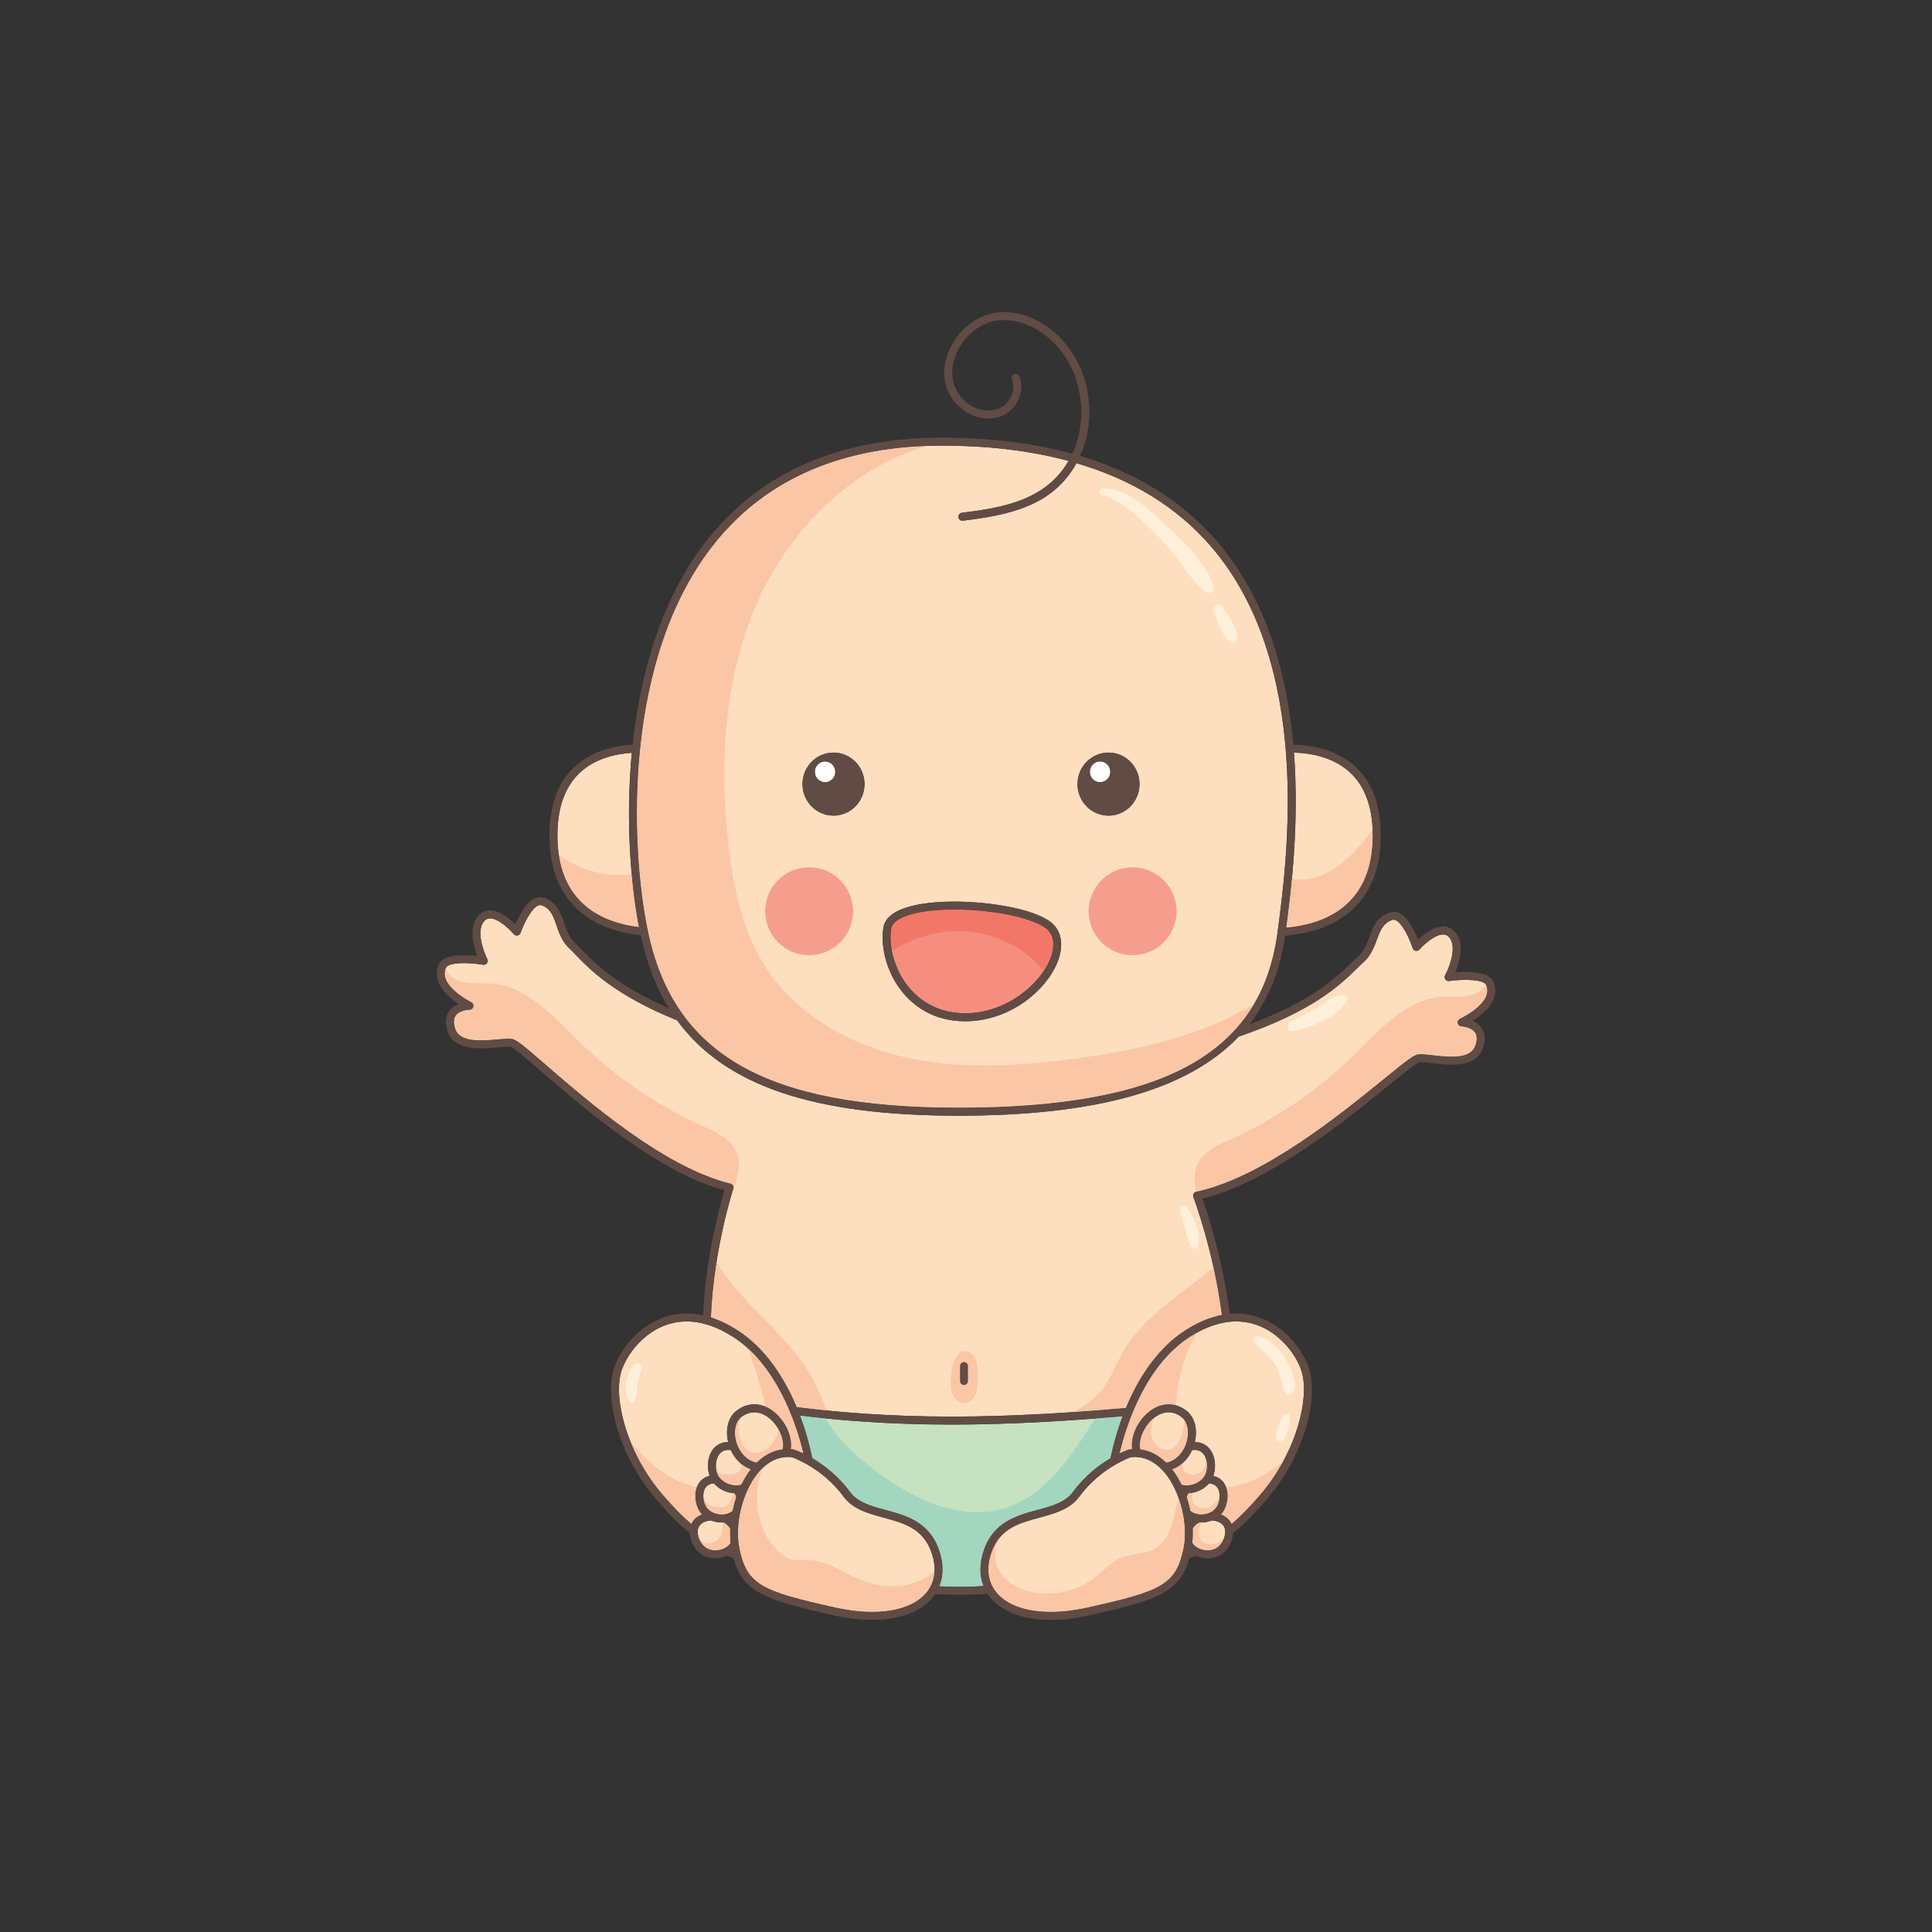 <?xml version="1.0" encoding="utf-8"?>
<!-- Generator: Adobe Illustrator 16.0.0, SVG Export Plug-In . SVG Version: 6.00 Build 0)  -->
<!DOCTYPE svg PUBLIC "-//W3C//DTD SVG 1.1 Tiny//EN" "http://www.w3.org/Graphics/SVG/1.1/DTD/svg11-tiny.dtd">
<svg version="1.1" baseProfile="tiny" id="Layer_1" xmlns="http://www.w3.org/2000/svg" xmlns:xlink="http://www.w3.org/1999/xlink"
	 x="0px" y="0px" width="350px" height="350px" viewBox="0 0 350 350" overflow="scroll" xml:space="preserve">
<rect x="0" y="0" width="350" height="350" fill="#333333" stroke="none"/>
<g>
	<path fill="#FDDFC0" d="M269.224,178.425c-0.458-1.029-4.18-1.07-6.688-0.701c-0.267,0.04-0.539-0.078-0.695-0.302
		s-0.173-0.516-0.043-0.756c0.771-1.427,2.369-5.479,0.521-7.069c-1.403-1.209-4.284,1.414-5.186,2.424
		c-0.172,0.196-0.434,0.276-0.689,0.227c-0.253-0.055-0.458-0.241-0.536-0.487c-0.516-1.622-1.791-4.421-3.018-5.035
		c-0.248-0.123-0.465-0.142-0.682-0.066c-1.649,0.578-2.145,1.896-2.77,3.563c-0.507,1.352-1.081,2.883-2.423,4.086
		c-0.363,0.324-0.75,0.703-1.186,1.129c-2.953,2.895-7.896,7.731-21.429,12.354c-9.247,9.697-25.891,14.327-50.765,14.327
		c-26.02,0-42.234-5.317-50.969-17.269c-11.373-4.634-15.723-9.128-18.394-11.896c-0.422-0.438-0.797-0.827-1.15-1.16
		c-1.308-1.238-1.84-2.787-2.31-4.151c-0.579-1.684-1.035-3.015-2.668-3.639c-0.216-0.079-0.433-0.066-0.683,0.047
		c-1.244,0.58-2.596,3.343-3.156,4.948c-0.085,0.245-0.295,0.425-0.55,0.472c-0.253,0.052-0.516-0.047-0.683-0.244
		c-0.875-1.035-3.689-3.728-5.118-2.569c-1.892,1.539-0.407,5.635,0.324,7.082c0.123,0.244,0.098,0.536-0.064,0.755
		c-0.162,0.219-0.437,0.328-0.703,0.281c-2.499-0.434-6.22-0.499-6.706,0.517c-1.538,3.217,4.508,6.236,4.569,6.268
		c0.301,0.146,0.458,0.48,0.384,0.806c-0.073,0.326-0.363,0.56-0.697,0.563c-0.017,0-1.747,0.029-2.483,1.03
		c-0.397,0.54-0.447,1.321-0.145,2.324c0.787,2.617,4.723,2.276,7.591,2.022c1.097-0.096,2.041-0.182,2.711-0.089
		c0.805,0.107,2.186,1.254,6.245,4.772c7.476,6.481,21.391,18.546,33.349,21.433c0.197,0.048,0.365,0.175,0.462,0.353
		c0.098,0.176,0.116,0.386,0.053,0.577c-0.051,0.153-3.543,10.829-4.054,23.315c1.565,0.499,3.151,1.254,4.745,2.271
		c5.221,3.332,8.627,8.816,10.788,13.968c6.465,0.839,16.124,1.727,28.09,1.727c11.215,0,22.737-0.778,31.548-1.568
		c2.157-5.189,5.579-10.755,10.861-14.126c2.204-1.407,4.39-2.311,6.53-2.723c-1.465-11.557-5.104-21.204-5.161-21.354
		c-0.074-0.197-0.061-0.416,0.04-0.603c0.101-0.185,0.277-0.316,0.484-0.36c12.033-2.555,26.233-14.116,33.862-20.327
		c4.147-3.376,5.556-4.475,6.364-4.56c0.667-0.071,1.612,0.039,2.705,0.165c2.865,0.33,6.787,0.782,7.646-1.812
		c0.329-0.996,0.301-1.78-0.084-2.332c-0.706-1.012-2.432-1.095-2.449-1.095c-0.334-0.011-0.617-0.251-0.684-0.579
		s0.102-0.657,0.406-0.797C264.544,184.534,270.669,181.676,269.224,178.425z M175.357,250.19c0,0.399-0.323,0.721-0.722,0.721
		c-0.398,0-0.721-0.321-0.721-0.721v-2.717c0-0.398,0.323-0.722,0.721-0.722c0.399,0,0.722,0.323,0.722,0.722V250.19z"/>
	<path fill="#C6E2C0" d="M178.164,287.313c-0.761-1.914-0.75-4.119,0.062-6.486c1.766-5.141,5.984-6.283,9.706-7.291
		c2.596-0.703,5.048-1.367,6.446-3.273c2.177-2.967,4.769-4.898,6.788-6.084c0.412-2.02,1.111-4.713,2.202-7.611
		c-8.749,0.77-19.996,1.508-30.955,1.508c-11.556,0-20.977-0.822-27.483-1.637c1.112,2.938,1.824,5.676,2.243,7.734
		c2.038,1.191,4.631,3.121,6.807,6.09c1.399,1.906,3.851,2.57,6.447,3.273c3.722,1.008,7.94,2.15,9.706,7.291
		c0.82,2.389,0.821,4.613,0.038,6.539C173.04,287.506,175.696,287.488,178.164,287.313z"/>
	<path fill="#FDDFC0" d="M125.241,276.094c0.279-0.631,0.845-1.328,1.938-1.75c-0.013-0.016-0.031-0.025-0.045-0.039
		c-1.137-1.238-1.507-3.508-0.824-5.063c0.434-0.988,1.198-1.629,2.248-1.873c-0.482-1.348-0.406-3.043,0.272-4.291
		c0.642-1.18,1.732-1.824,3.076-1.848c-0.542-2.328,0.036-4.555,1.55-5.69c1.004-0.752,2.082-1.134,3.205-1.134
		c3.327,0,6.143,3.443,6.591,6.531c0.083,0.566,0.075,1.098,0.009,1.598c0.159,0.012,0.314,0.008,0.476,0.029
		c0.121,0.035,0.807,0.264,1.815,0.744c-1.383-5.848-4.999-16.18-12.792-21.154c-2.87-1.832-5.681-2.76-8.356-2.76
		c-6.486,0-10.686,5.472-11.808,8.922c-1.56,4.787,0.825,14.711,7.394,22.396C121.816,272.85,123.541,274.623,125.241,276.094z"/>
	<path fill="#FDDFC0" d="M104.688,140.337c-2.58,2.644-3.825,6.575-3.698,11.684c0.29,11.763,8.245,15.142,14.766,15.935
		c-1.458-7.545-2.466-19.189-1.299-31.582C111.276,136.59,107.445,137.51,104.688,140.337z"/>
	<path fill="#FDDFC0" d="M244.979,140.337c-2.995-3.07-7.251-3.893-10.568-4.002c0.972,12.81-0.469,24.692-1.404,31.725
		c6.663-0.59,15.369-3.728,15.672-16.039C248.804,146.913,247.559,142.981,244.979,140.337z"/>
	<path fill="#FDDFC0" d="M173.636,200.678c37.025,0,54.846-9.75,57.78-31.61c1.792-13.354,6.552-48.827-12.253-70.325
		c-6.088-6.959-14.179-11.905-24.153-14.836c-4.318,7.802-12.192,9.395-20.578,10.42c-0.03,0.004-0.059,0.005-0.088,0.005
		c-0.359,0-0.67-0.268-0.715-0.633c-0.049-0.396,0.232-0.755,0.628-0.804c7.884-0.964,15.284-2.438,19.322-9.395
		c-6.803-1.834-14.443-2.769-22.918-2.769c-17.769,0-31.545,5.849-40.947,17.385c-16.974,20.826-15.52,55.156-12.381,70.399
		C121.977,191.059,138.815,200.678,173.636,200.678z M200.817,136.34c3.103,0,5.617,2.556,5.617,5.708
		c0,3.153-2.515,5.708-5.617,5.708s-5.618-2.555-5.618-5.708C195.199,138.896,197.715,136.34,200.817,136.34z M160.034,168.048
		c0.644-4.256,9.167-4.717,12.803-4.717c6.976,0,15.723,1.525,18.195,4.351c1.439,1.644,1.602,4.141,0.447,6.849
		c-2.103,4.934-8.216,10.112-15.829,10.464c-0.274,0.012-0.547,0.019-0.813,0.019c-5.631,0-9.142-2.708-11.096-4.98
		C160.889,176.717,159.433,172.013,160.034,168.048z M150.997,136.34c3.103,0,5.618,2.556,5.618,5.708
		c0,3.153-2.515,5.708-5.618,5.708s-5.619-2.555-5.619-5.708C145.378,138.896,147.894,136.34,150.997,136.34z"/>
	<path fill="#F58E7F" d="M175.585,183.555c6.944-0.321,12.688-5.181,14.567-9.59c0.546-1.28,1.245-3.676-0.206-5.334
		c-1.86-2.127-9.536-3.858-17.109-3.858c-6.591,0-11.057,1.371-11.377,3.492c-0.54,3.566,0.785,7.817,3.375,10.83
		C166.677,181.235,170.11,183.799,175.585,183.555z"/>
	<ellipse fill="#FFFFFF" cx="149.468" cy="139.824" rx="1.859" ry="1.889"/>
	<ellipse fill="#FFFFFF" cx="199.288" cy="139.824" rx="1.859" ry="1.889"/>
	<path fill="#FDDFC0" d="M132.361,279.523c-0.088-0.84-0.119-1.705-0.076-2.596c-0.021-0.037-0.035-0.078-0.058-0.113
		c-0.296-0.447-0.694-0.793-1.169-1.031c-0.106,0.006-0.206,0.029-0.314,0.029c-0.668,0-1.312-0.133-1.901-0.363
		c-0.141,0.014-0.271,0.012-0.42,0.037c-1.156,0.197-1.825,0.736-1.991,1.602c-0.236,1.242,0.594,2.781,1.495,3.33
		c0.48,0.291,1.06,0.447,1.678,0.447C130.777,280.865,131.831,280.318,132.361,279.523z"/>
	<path fill="#FDDFC0" d="M133.062,270.52c-1.468-0.09-2.832-0.746-3.729-1.797c-0.824,0.063-1.405,0.42-1.704,1.098
		c-0.506,1.154-0.108,2.773,0.566,3.508c0.6,0.652,1.553,1.043,2.547,1.043c0.779,0,1.479-0.248,1.97-0.658
		c0.173-0.828,0.38-1.648,0.648-2.445c-0.036-0.154-0.064-0.307-0.124-0.455C133.194,270.705,133.117,270.621,133.062,270.52z"/>
	<path fill="#FDDFC0" d="M132.396,262.699c-0.15-0.021-0.296-0.035-0.435-0.035c-0.84,0-1.466,0.369-1.864,1.102
		c-0.58,1.07-0.543,2.725,0.084,3.691c0.648,0.994,1.912,1.641,3.22,1.641c0.32,0,0.621-0.049,0.904-0.127
		c0.495-1.023,1.067-1.971,1.714-2.797C134.264,265.559,133.061,264.164,132.396,262.699z"/>
	<path fill="#FDDFC0" d="M141.825,261.145c-0.363-2.5-2.647-5.296-5.165-5.296c-0.804,0-1.591,0.284-2.339,0.847
		c-1.156,0.867-1.507,2.846-0.852,4.811c0.5,1.502,1.692,3.092,3.603,3.475c1.407-1.381,2.999-2.203,4.73-2.416
		C141.905,262.047,141.882,261.539,141.825,261.145z"/>
	<path fill="#FDDFC0" d="M168.769,281.295c-1.517-4.418-5.015-5.365-8.718-6.369c-2.722-0.736-5.537-1.496-7.234-3.811
		c-3.879-5.289-9.342-7.133-9.397-7.15c-0.146-0.006-0.418-0.023-0.685-0.023c-2.542,0-4.378,1.611-5.471,2.965
		c-2.81,3.475-4.222,9.389-3.286,13.756c1.387,6.475,4.105,7.615,17.355,10.559c2.357,0.525,4.599,0.791,6.665,0.791
		c4.744,0,8.341-1.381,10.13-3.885C169.446,286.279,169.668,283.916,168.769,281.295z"/>
	<path fill="#FDDFC0" d="M223.954,239.395c-2.676,0-5.486,0.928-8.355,2.76c-7.775,4.963-11.391,15.25-12.777,21.139
		c0.959-0.459,1.594-0.674,1.671-0.699c0.229-0.035,0.425-0.059,0.604-0.072c-0.063-0.496-0.07-1.021,0.011-1.584
		c0.448-3.088,3.266-6.531,6.591-6.531c1.123,0,2.202,0.382,3.205,1.134c1.515,1.136,2.092,3.36,1.55,5.69
		c1.346,0.023,2.437,0.668,3.077,1.848c0.679,1.25,0.755,2.945,0.271,4.295c1.051,0.244,1.816,0.883,2.249,1.869
		c0.683,1.555,0.313,3.824-0.825,5.063c-0.013,0.014-0.031,0.023-0.045,0.039c1.093,0.422,1.66,1.119,1.938,1.75
		c1.701-1.471,3.426-3.244,5.253-5.381c6.569-7.686,8.953-17.609,7.394-22.396C234.64,244.866,230.442,239.395,223.954,239.395z"/>
	<path fill="#FDDFC0" d="M221.926,277.088c-0.165-0.867-0.835-1.404-1.989-1.602c-0.148-0.025-0.279-0.023-0.421-0.037
		c-0.589,0.23-1.232,0.363-1.901,0.363c-0.108,0-0.208-0.023-0.313-0.029c-0.476,0.238-0.875,0.584-1.17,1.033
		c-0.023,0.035-0.036,0.076-0.058,0.111c0.043,0.891,0.013,1.756-0.075,2.596c0.531,0.795,1.584,1.342,2.755,1.342
		c0.617,0,1.197-0.156,1.678-0.447C221.332,279.869,222.164,278.328,221.926,277.088z"/>
	<path fill="#FDDFC0" d="M215.297,270.52c-0.056,0.102-0.134,0.186-0.178,0.293c-0.059,0.146-0.087,0.301-0.123,0.453
		c0.269,0.797,0.476,1.619,0.649,2.447c0.491,0.41,1.191,0.658,1.969,0.658c0.995,0,1.948-0.391,2.547-1.045
		c0.675-0.732,1.073-2.352,0.567-3.506c-0.298-0.678-0.879-1.035-1.702-1.098C218.129,269.773,216.765,270.43,215.297,270.52z"/>
	<path fill="#FDDFC0" d="M216.397,262.664c-0.138,0-0.285,0.014-0.435,0.035c-0.666,1.465-1.868,2.861-3.623,3.475
		c0.646,0.828,1.219,1.773,1.714,2.797c0.282,0.078,0.583,0.127,0.904,0.127c1.308,0,2.572-0.646,3.219-1.641
		c0.628-0.967,0.665-2.621,0.085-3.691C217.864,263.033,217.237,262.664,216.397,262.664z"/>
	<path fill="#FDDFC0" d="M211.281,264.982c1.913-0.381,3.106-1.975,3.607-3.477c0.655-1.965,0.305-3.943-0.853-4.811
		c-0.748-0.563-1.534-0.847-2.339-0.847c-2.516,0-4.802,2.796-5.164,5.296c-0.057,0.395-0.08,0.9,0.022,1.414
		C208.271,262.775,209.872,263.607,211.281,264.982z"/>
	<path fill="#FDDFC0" d="M214.382,280.662c0.937-4.367-0.477-10.281-3.286-13.756c-1.207-1.496-3.371-3.295-6.288-2.912
		c0.043,0-5.4,1.848-9.267,7.121c-1.697,2.314-4.512,3.074-7.232,3.811c-3.704,1.004-7.202,1.951-8.718,6.369
		c-0.901,2.621-0.68,4.984,0.641,6.832c1.788,2.504,5.386,3.885,10.131,3.885c2.063,0,4.306-0.266,6.663-0.791
		C210.276,288.277,212.995,287.135,214.382,280.662z"/>
	<circle fill="#F69E8E" cx="205.179" cy="165.082" r="7.964"/>
	<circle fill="#F69E8E" cx="146.586" cy="165.082" r="7.965"/>
	<path fill="#FBC6A6" d="M227.223,181.836c-9.129,5.655-20.442,8.26-31.273,9.776c-10.412,1.457-21.094,2.244-31.378,0.06
		c-10.285-2.184-20.229-7.665-25.905-16.514c-4.1-6.393-5.725-14.05-6.628-21.59c-1.854-15.473-0.868-31.679,5.778-45.774
		c5.932-12.58,16.906-23.196,30.147-27.005c-16.467,0.569-29.33,6.386-38.248,17.329c-16.974,20.826-15.52,55.156-12.381,70.399
		c4.644,22.543,21.482,32.162,56.303,32.162C202.459,200.678,219.64,194.767,227.223,181.836z"/>
	<path fill="#FBC6A6" d="M132.461,216.61c1.024-2.593,2.034-5.537,0.865-8.063c-1.111-2.4-3.793-3.564-6.205-4.652
		c-8.171-3.688-15.686-8.823-22.089-15.098c-4.666-4.572-9.434-10.098-15.945-10.616c-2.083-0.165-4.271,0.205-6.205-0.586
		c-0.937-0.383-1.725-1.224-2.127-2.15c-1.284,3.158,4.56,6.086,4.62,6.116c0.301,0.146,0.458,0.48,0.384,0.806
		c-0.073,0.326-0.363,0.56-0.697,0.563c-0.017,0-1.747,0.029-2.483,1.03c-0.397,0.54-0.447,1.321-0.145,2.324
		c0.787,2.617,4.723,2.276,7.591,2.022c1.097-0.096,2.041-0.182,2.711-0.089c0.805,0.107,2.186,1.254,6.245,4.772
		c7.476,6.481,21.391,18.546,33.349,21.433c0.197,0.048,0.365,0.175,0.462,0.353c0.098,0.176,0.116,0.386,0.053,0.577
		C132.834,215.382,132.688,215.832,132.461,216.61z"/>
	<path fill="#FBC6A6" d="M256.942,191.013c0.667-0.071,1.612,0.039,2.705,0.165c2.865,0.33,6.787,0.782,7.646-1.812
		c0.329-0.996,0.301-1.78-0.084-2.332c-0.706-1.012-2.432-1.095-2.449-1.095c-0.334-0.011-0.617-0.251-0.684-0.579
		s0.102-0.657,0.406-0.797c0.062-0.029,6.187-2.888,4.741-6.139c-0.007-0.015-0.028-0.024-0.036-0.038
		c-0.439,0.703-1.094,1.305-1.845,1.611c-1.935,0.791-4.122,0.421-6.205,0.587c-6.512,0.519-11.28,6.043-15.945,10.615
		c-6.402,6.274-13.918,11.411-22.088,15.099c-2.411,1.088-5.095,2.251-6.205,4.651c-0.718,1.552-0.609,3.262-0.187,4.95
		c0,0,0.002-0.001,0.003-0.001c12.033-2.555,26.233-14.116,33.862-20.327C254.726,192.196,256.134,191.098,256.942,191.013z"/>
	<g>
		<path fill="#FBC6A6" d="M144.323,254.906c1.637,0.213,3.483,0.428,5.516,0.631c-0.695-1.517-1.272-3.105-2-4.608
			c-4.158-8.589-13.346-14.333-18.027-22.31c-0.483,3.07-0.875,6.479-1.021,10.048c1.565,0.499,3.151,1.254,4.745,2.271
			C138.756,244.271,142.163,249.755,144.323,254.906z"/>
		<path fill="#FBC6A6" d="M214.822,240.938c2.204-1.407,4.39-2.311,6.53-2.723c-0.382-3.016-0.914-5.895-1.49-8.515
			c-1.445,1.093-2.891,2.186-4.336,3.279c-4.567,3.454-9.258,7.045-12.114,12.007c-1.407,2.445-2.352,5.197-4.223,7.31
			c-1.33,1.504-3.042,2.581-4.831,3.521c3.422-0.232,6.672-0.49,9.603-0.754C206.118,249.875,209.54,244.31,214.822,240.938z"/>
	</g>
	<path fill="#FBC6A6" d="M175.038,254.157c0.716-0.132,1.293-0.7,1.607-1.357c0.313-0.656,0.4-1.397,0.446-2.124
		c0.053-0.827,0.058-1.658,0.015-2.487c-0.043-0.831-0.145-1.692-0.589-2.397c-0.443-0.704-1.317-1.2-2.114-0.963
		c-0.468,0.14-0.837,0.504-1.114,0.905c-0.75,1.088-0.924,2.463-1.023,3.781c-0.079,1.045-0.115,2.136,0.306,3.094
		C172.993,253.567,174.007,254.347,175.038,254.157z"/>
	<path fill="#FBC6A6" d="M212.478,275.5c-0.548,1.994-1.512,4.027-3.304,5.061c-1.895,1.09-4.3,0.832-6.296,1.721
		c-1.612,0.717-2.805,2.107-4.173,3.223c-3.033,2.471-7.12,3.604-10.994,3.045c-2.408-0.348-4.817-1.4-6.269-3.354
		c-1.453-1.951-1.686-4.898-0.122-6.764l-0.101-0.004c-0.661,0.754-1.222,1.678-1.629,2.867c-0.901,2.621-0.68,4.984,0.641,6.832
		c1.788,2.504,5.386,3.885,10.131,3.885c2.063,0,4.306-0.266,6.663-0.791c13.251-2.943,15.97-4.086,17.356-10.559
		c0.605-2.824,0.218-6.285-0.883-9.324C213.102,272.705,212.856,274.123,212.478,275.5z"/>
	<path fill="#FBC6A6" d="M214.195,259.531c-0.308,1.232-0.901,2.568-2.101,2.99c-1.42,0.502-3.02-0.656-3.441-2.102
		c-0.341-1.172-0.086-2.416,0.4-3.555c-1.316,1.039-2.294,2.717-2.521,4.279c-0.057,0.395-0.08,0.9,0.022,1.414
		c1.715,0.217,3.316,1.049,4.726,2.424c1.913-0.381,3.106-1.975,3.607-3.477c0.534-1.602,0.391-3.203-0.305-4.213
		C214.508,258.047,214.379,258.795,214.195,259.531z"/>
	<path fill="#FBC6A6" d="M214.25,265.01c-0.546,0.484-1.167,0.904-1.91,1.164c0.646,0.828,1.219,1.773,1.714,2.797
		c0.282,0.078,0.583,0.127,0.904,0.127c1.308,0,2.572-0.646,3.219-1.641c0.496-0.762,0.608-1.945,0.354-2.941
		c-0.033,0.678-0.245,1.342-0.691,1.848c-0.662,0.746-1.838,1.047-2.71,0.564C214.467,266.564,214.109,265.729,214.25,265.01z"/>
	<path fill="#FBC6A6" d="M216.928,272.949c-0.89-0.469-1.291-1.732-0.803-2.563c-0.273,0.059-0.547,0.115-0.828,0.133
		c-0.056,0.102-0.134,0.186-0.178,0.293c-0.059,0.146-0.087,0.301-0.123,0.453c0.269,0.797,0.476,1.619,0.649,2.447
		c0.491,0.41,1.191,0.658,1.969,0.658c0.995,0,1.948-0.391,2.547-1.045c0.447-0.484,0.766-1.359,0.788-2.23
		c-0.233,0.463-0.52,0.895-0.897,1.25C219.227,273.121,217.929,273.475,216.928,272.949z"/>
	<path fill="#FBC6A6" d="M219.578,279.717c-0.709,0.074-1.486-0.105-1.957-0.643c-0.757-0.865-0.423-2.17,0.007-3.264
		c-0.005,0-0.009,0.002-0.014,0.002c-0.108,0-0.208-0.023-0.313-0.029c-0.476,0.238-0.875,0.584-1.17,1.033
		c-0.023,0.035-0.036,0.076-0.058,0.111c0.043,0.891,0.013,1.756-0.075,2.596c0.531,0.795,1.584,1.342,2.755,1.342
		c0.617,0,1.197-0.156,1.678-0.447c0.592-0.359,1.146-1.146,1.395-1.996C221.262,279.117,220.473,279.625,219.578,279.717z"/>
	<g>
		<path fill="#FBC6A6" d="M213.038,254.61c0.211-4.625,1.518-9.19,3.829-13.203c-0.421,0.232-0.844,0.477-1.269,0.747
			c-7.775,4.963-11.391,15.25-12.777,21.139c0.959-0.459,1.594-0.674,1.671-0.699c0.229-0.035,0.425-0.059,0.604-0.072
			c-0.063-0.496-0.07-1.021,0.011-1.584c0.448-3.088,3.266-6.531,6.591-6.531C212.153,254.406,212.599,254.486,213.038,254.61z"/>
		<path fill="#FBC6A6" d="M232.388,264.865c-2.214,1.738-4.605,3.182-7.301,4.002c-0.96,0.291-1.971,0.486-2.98,0.545
			c0.589,1.547,0.215,3.697-0.883,4.893c-0.013,0.014-0.031,0.023-0.045,0.039c1.093,0.422,1.66,1.119,1.938,1.75
			c1.701-1.471,3.426-3.244,5.253-5.381C229.953,268.859,231.287,266.875,232.388,264.865z"/>
	</g>
	<path fill="#FBC6A6" d="M151.332,291.221c2.357,0.525,4.599,0.791,6.665,0.791c4.744,0,8.341-1.381,10.13-3.885
		c0.729-1.021,1.111-2.205,1.166-3.5c-1.27,1.096-2.8,1.908-4.424,2.332c-3.003,0.789-6.247,0.373-9.113-0.82
		c-3.103-1.293-5.99-3.504-9.351-3.535c-1.015-0.01-2.05,0.184-3.033-0.07c-0.804-0.207-1.505-0.703-2.124-1.258
		c-2.429-2.176-3.814-5.387-4.055-8.639c-0.167-2.25,0.193-4.51,0.917-6.652c-0.316,0.307-0.603,0.619-0.847,0.922
		c-2.81,3.475-4.222,9.389-3.286,13.756C135.364,287.137,138.082,288.277,151.332,291.221z"/>
	<path fill="#FBC6A6" d="M141.12,259.088c-0.38,1.061-0.843,2.094-1.617,2.898c-1.004,1.045-2.689,1.584-3.934,0.842
		c-1.022-0.607-1.455-1.859-1.659-3.033c-0.192-1.102-0.192-2.389,0.628-3.15c0.079-0.074,0.163-0.158,0.24-0.246
		c-0.166,0.096-0.33,0.201-0.492,0.324c-1.149,0.879-1.482,2.859-0.81,4.818c0.514,1.498,1.719,3.078,3.633,3.443
		c1.395-1.395,2.98-2.23,4.708-2.459c0.099-0.518,0.072-1.023,0.011-1.418C141.725,260.434,141.471,259.74,141.12,259.088z"/>
	<path fill="#FBC6A6" d="M133.796,266.619c-0.743,0.625-1.831,0.535-2.794,0.412c-0.289-0.039-0.594-0.082-0.82-0.266
		c-0.227-0.186-0.333-0.479-0.4-0.764c-0.041-0.17-0.06-0.344-0.08-0.518c-0.011,0.725,0.139,1.449,0.479,1.973
		c0.648,0.994,1.912,1.641,3.22,1.641c0.32,0,0.621-0.049,0.904-0.127c0.495-1.023,1.067-1.971,1.714-2.797
		c-0.565-0.199-1.053-0.498-1.504-0.834C134.398,265.838,134.187,266.293,133.796,266.619z"/>
	<path fill="#FBC6A6" d="M133.238,270.813c-0.044-0.107-0.121-0.191-0.176-0.293c-0.083-0.006-0.162-0.031-0.245-0.039
		c-0.142,0.652-0.399,1.281-0.767,1.84c-0.142,0.215-0.307,0.426-0.534,0.549c-0.252,0.135-0.551,0.141-0.838,0.146
		c-0.828,0.014-1.729,0.004-2.38-0.508c-0.576-0.451-0.788-1.168-0.863-1.916c-0.125,1.02,0.228,2.154,0.762,2.736
		c0.6,0.652,1.553,1.043,2.547,1.043c0.779,0,1.479-0.248,1.97-0.658c0.173-0.828,0.38-1.648,0.648-2.445
		C133.326,271.113,133.298,270.961,133.238,270.813z"/>
	<path fill="#FBC6A6" d="M132.361,279.523c-0.088-0.84-0.119-1.705-0.076-2.596c-0.021-0.037-0.035-0.078-0.058-0.113
		c-0.296-0.447-0.694-0.793-1.169-1.031c-0.052,0.002-0.104,0.008-0.156,0.014c0.035,1.564-0.284,3.211-1.815,3.666
		c-1.031,0.307-1.829-0.107-2.46-0.766c0.279,0.738,0.775,1.4,1.301,1.721c0.48,0.291,1.06,0.447,1.678,0.447
		C130.777,280.865,131.831,280.318,132.361,279.523z"/>
	<g>
		<path fill="#FBC6A6" d="M127.179,274.344c-0.013-0.016-0.031-0.025-0.045-0.039c-1.099-1.195-1.471-3.35-0.881-4.895
			c-1.171-0.268-2.32-0.639-3.415-1.139c-3.421-1.557-6.208-4.141-8.607-7.074c1.303,3.221,3.213,6.537,5.759,9.516
			c1.827,2.137,3.552,3.91,5.252,5.381C125.52,275.463,126.086,274.766,127.179,274.344z"/>
		<path fill="#FBC6A6" d="M135.441,244.211c1.099,2.937,2.063,5.923,2.849,8.958c0.146,0.563,0.281,1.13,0.409,1.698
			c2.376,1.021,4.201,3.643,4.553,6.07c0.083,0.566,0.075,1.098,0.009,1.598c0.159,0.012,0.314,0.008,0.476,0.029
			c0.121,0.035,0.807,0.264,1.815,0.744C144.338,258.178,141.405,249.598,135.441,244.211z"/>
	</g>
	<path fill="#FBC6A6" d="M238.634,158.856c-1.458,0.474-3.068,0.583-4.601,0.342c-0.323,3.42-0.704,6.434-1.027,8.861
		c6.663-0.59,15.369-3.728,15.672-16.039c0.016-0.625,0.009-1.232-0.018-1.822c-0.273,0.375-0.534,0.759-0.816,1.128
		C245.391,154.521,242.465,157.613,238.634,158.856z"/>
	<path fill="#FBC6A6" d="M106.873,157.703c-2.035-0.624-3.889-1.616-5.622-2.824c1.417,9.451,8.55,12.354,14.504,13.078
		c-0.522-2.706-0.985-5.945-1.313-9.549C111.891,158.622,109.351,158.463,106.873,157.703z"/>
	<path fill="#A2D6BF" d="M203.368,256.566c-1.56,0.137-3.221,0.27-4.923,0.402c-0.24,0.373-0.479,0.746-0.72,1.121
		c-4.058,6.313-8.708,13.088-15.905,15.211c-7.619,2.248-15.711-1.48-22.183-6.086c-3.939-2.805-7.703-6.137-10.118-10.264
		c-1.649-0.166-3.199-0.34-4.589-0.514c1.112,2.938,1.824,5.676,2.243,7.734c2.038,1.191,4.631,3.121,6.807,6.09
		c1.399,1.906,3.851,2.57,6.447,3.273c3.722,1.008,7.94,2.15,9.706,7.291c0.82,2.389,0.821,4.613,0.038,6.539
		c2.869,0.141,5.525,0.123,7.994-0.053c-0.761-1.914-0.75-4.119,0.062-6.486c1.766-5.141,5.984-6.283,9.706-7.291
		c2.596-0.703,5.048-1.367,6.446-3.273c2.177-2.967,4.769-4.898,6.788-6.084C201.578,262.158,202.277,259.465,203.368,256.566z"/>
	<path fill="#F27769" d="M172.837,164.773c-6.591,0-11.057,1.371-11.377,3.492c-0.193,1.277-0.139,2.643,0.119,4.007
		c3.291-2.058,7.042-3.357,10.913-3.563c6.256-0.333,12.672,2.319,16.599,7.186c0.427-0.643,0.79-1.291,1.062-1.93
		c0.546-1.28,1.245-3.676-0.206-5.334C188.086,166.504,180.41,164.773,172.837,164.773z"/>
	<path fill="#FFF0DC" d="M219.86,106.246c-1.301-4.316-5.692-8.25-8.891-11.245c-2.932-2.746-6.924-6.713-11.199-6.491
		c-0.641,0.033-0.791,0.944-0.152,1.129c4.148,1.203,7.611,4.91,10.586,7.91c2.929,2.953,4.955,6.962,8.074,9.619
		C218.96,107.747,220.152,107.215,219.86,106.246z"/>
	<path fill="#FFF0DC" d="M223.321,112.981c-0.581-1.084-1.197-2.128-1.891-3.146c-0.545-0.8-2.005-0.321-1.646,0.695
		c0.392,1.113,0.836,2.196,1.344,3.262c0.469,0.984,0.924,2.049,1.938,2.57c0.363,0.187,0.952,0.054,1.026-0.417
		C224.266,114.849,223.832,113.934,223.321,112.981z"/>
	<path fill="#FFF0DC" d="M243.153,180.178c-1.706,0.284-3.147,1.564-4.594,2.447c-1.597,0.976-3.364,1.673-4.929,2.691
		c-0.604,0.394-0.426,1.506,0.392,1.449c2.07-0.144,3.988-1.026,5.821-1.943c1.678-0.838,3.493-1.945,4.211-3.744
		C244.283,180.504,243.636,180.097,243.153,180.178z"/>
	<path fill="#FFF0DC" d="M215.068,218.855c-0.48-0.625-1.47-0.283-1.297,0.546c0.241,1.164,0.688,2.291,0.995,3.441
		c0.292,1.098,0.511,2.16,1.166,3.102c0.287,0.41,0.945,0.386,1.092-0.144C217.626,223.632,216.399,220.584,215.068,218.855z"/>
	<path fill="#FFF0DC" d="M232.918,246.262c-1.061-1.773-2.978-3.762-5.06-4.212c-0.634-0.137-1.103,0.605-0.637,1.093
		c1.367,1.428,2.811,2.447,3.879,4.182c0.944,1.534,0.869,3.631,1.922,5.015c0.303,0.399,0.944,0.514,1.226,0
		C235.267,250.472,233.899,247.901,232.918,246.262z"/>
	<path fill="#FFF0DC" d="M232.606,256.426c-0.485,0.682-0.827,1.494-1.09,2.289c-0.239,0.725-0.54,1.465-0.158,2.188
		c0.147,0.281,0.493,0.326,0.755,0.199c0.723-0.35,0.91-1.205,1.143-1.908c0.262-0.791,0.447-1.633,0.463-2.467
		C233.731,256.09,232.931,255.968,232.606,256.426z"/>
	<path fill="#FFF0DC" d="M114.951,247.162c-1.392,1.591-2.365,4.949-0.828,6.679c0.219,0.247,0.728,0.208,0.868-0.111
		c0.401-0.915,0.347-1.657,0.421-2.646c0.082-1.092,0.547-2.124,0.838-3.165C116.452,247.197,115.477,246.562,114.951,247.162z"/>
	<g>
		<path fill="#604C44" d="M263.629,176.145c0.8-1.927,1.921-5.67-0.371-7.64c-2.062-1.775-4.96,0.414-6.371,1.722
			c-0.586-1.491-1.771-3.999-3.354-4.79c-0.593-0.296-1.217-0.345-1.802-0.137c-2.287,0.8-2.977,2.64-3.644,4.417
			c-0.471,1.255-0.956,2.552-2.035,3.517c-0.376,0.338-0.779,0.733-1.231,1.175c-2.688,2.632-7.069,6.921-18.499,11.169
			c3.459-4.426,5.601-9.768,6.483-16.062c6.504-0.539,16.973-3.571,17.314-17.459c0.136-5.513-1.247-9.794-4.108-12.728
			c-3.378-3.461-8.106-4.344-11.723-4.439c-1.159-12.908-4.852-26.592-14.04-37.096c-6.223-7.114-14.453-12.182-24.575-15.199
			c3.04-6.703,1.911-15.047-2.896-20.616c-3.201-3.71-7.617-5.735-11.816-5.396c-4.226,0.333-8.222,3.79-9.501,8.213
			c-1.088,3.764,0.037,7.231,3.088,9.512c2.213,1.652,5.188,1.98,7.409,0.816c2.491-1.307,3.731-4.494,2.707-6.958
			c-0.152-0.365-0.574-0.537-0.942-0.389c-0.368,0.153-0.543,0.575-0.39,0.944c0.737,1.772-0.219,4.167-2.045,5.127
			c-1.739,0.911-4.1,0.632-5.875-0.694c-2.543-1.901-3.479-4.802-2.566-7.957c1.118-3.869,4.58-6.886,8.23-7.176
			c3.743-0.271,7.708,1.539,10.61,4.9c4.421,5.125,5.456,13.12,2.582,19.274c-7.004-1.923-14.872-2.904-23.607-2.904
			c-18.223,0-32.376,6.028-42.065,17.916c-8.602,10.555-12.569,24.475-13.996,37.708c-3.495,0.203-7.808,1.203-10.943,4.417
			c-2.862,2.932-4.245,7.214-4.109,12.727c0.328,13.333,9.99,16.66,16.517,17.381c1.098,5.03,2.788,9.428,5.132,13.229
			c-9.604-4.213-13.458-8.198-15.885-10.713c-0.439-0.455-0.831-0.86-1.196-1.207c-1.052-0.994-1.501-2.304-1.937-3.572
			c-0.617-1.796-1.255-3.654-3.519-4.517c-0.582-0.223-1.206-0.191-1.806,0.088c-1.604,0.747-2.858,3.222-3.485,4.694
			c-1.374-1.346-4.213-3.616-6.321-1.899c-2.346,1.905-1.33,5.678-0.584,7.628c-2.175-0.253-6.044-0.409-6.958,1.501
			c-1.507,3.15,1.532,5.837,3.582,7.211c-0.6,0.234-1.219,0.612-1.665,1.214c-0.685,0.927-0.81,2.138-0.371,3.602
			c1.123,3.742,5.922,3.324,9.099,3.045c0.97-0.084,1.885-0.168,2.374-0.1c0.572,0.154,2.972,2.235,5.511,4.437
			c7.417,6.43,21.091,18.285,33.21,21.554c-0.795,2.631-3.395,11.945-3.878,22.657c-0.998-0.218-1.987-0.338-2.963-0.338
			c-7.25,0-11.931,6.082-13.18,9.917c-1.716,5.271,0.683,15.607,7.67,23.781c2.114,2.473,4.102,4.479,6.076,6.104
			c0.08,1.518,0.949,3.129,2.208,3.896c0.706,0.428,1.545,0.656,2.428,0.656c0.758,0,1.482-0.164,2.126-0.449
			c0.382,0.154,0.77,0.299,1.16,0.432c1.694,6.076,5.428,7.52,18.127,10.34c2.46,0.547,4.807,0.824,6.978,0.824
			c5.223,0,9.237-1.594,11.304-4.488c0.044-0.063,0.077-0.129,0.119-0.191c1.533,0.088,3.025,0.146,4.442,0.146
			c1.764,0,3.436-0.074,5.041-0.205c0.055,0.084,0.099,0.17,0.155,0.25c2.066,2.895,6.08,4.488,11.305,4.488l0,0
			c2.169,0,4.517-0.277,6.977-0.824c12.7-2.82,16.434-4.264,18.128-10.34c0.391-0.133,0.778-0.277,1.16-0.432
			c0.645,0.285,1.368,0.449,2.126,0.449c0.883,0,1.722-0.229,2.427-0.656c1.261-0.768,2.129-2.379,2.21-3.898
			c1.973-1.625,3.96-3.629,6.075-6.102c6.987-8.174,9.386-18.511,7.669-23.781c-1.247-3.835-5.929-9.917-13.18-9.917
			c-0.393,0-0.787,0.021-1.183,0.056c-1.254-9.866-4.051-18.333-4.949-20.88c12.187-2.95,26.11-14.285,33.666-20.438
			c2.597-2.112,5.048-4.11,5.604-4.244c0.514-0.056,1.423,0.051,2.39,0.164c3.167,0.367,7.954,0.917,9.181-2.79
			c0.48-1.451,0.39-2.667-0.271-3.611c-0.43-0.615-1.037-1.01-1.631-1.262c2.087-1.314,5.199-3.916,3.781-7.107
			C269.683,175.907,265.813,175.958,263.629,176.145z M264.482,184.563c-0.305,0.14-0.473,0.469-0.406,0.797s0.35,0.568,0.684,0.579
			c0.018,0,1.743,0.083,2.449,1.095c0.385,0.552,0.413,1.336,0.084,2.332c-0.858,2.594-4.78,2.142-7.646,1.812
			c-1.093-0.126-2.038-0.236-2.705-0.165c-0.809,0.085-2.217,1.184-6.364,4.56c-7.629,6.211-21.829,17.772-33.862,20.327
			c-0.207,0.044-0.384,0.176-0.484,0.36c-0.101,0.187-0.114,0.405-0.04,0.603c0.058,0.149,3.696,9.797,5.161,21.354
			c-2.141,0.412-4.326,1.315-6.53,2.723c-5.282,3.371-8.704,8.937-10.861,14.126c-8.811,0.79-20.333,1.568-31.548,1.568
			c-11.966,0-21.625-0.888-28.09-1.727c-2.16-5.151-5.567-10.636-10.788-13.968c-1.594-1.018-3.179-1.772-4.745-2.271
			c0.511-12.486,4.003-23.162,4.054-23.315c0.063-0.191,0.044-0.401-0.053-0.577c-0.098-0.178-0.266-0.305-0.462-0.353
			c-11.958-2.887-25.874-14.951-33.349-21.433c-4.059-3.519-5.439-4.665-6.245-4.772c-0.67-0.093-1.614-0.007-2.711,0.089
			c-2.869,0.254-6.805,0.595-7.591-2.022c-0.302-1.003-0.252-1.784,0.145-2.324c0.736-1.001,2.467-1.03,2.483-1.03
			c0.334-0.003,0.624-0.236,0.697-0.563c0.074-0.325-0.083-0.659-0.384-0.806c-0.061-0.031-6.106-3.051-4.569-6.268
			c0.486-1.015,4.207-0.951,6.706-0.517c0.266,0.047,0.541-0.062,0.703-0.281c0.163-0.219,0.187-0.511,0.064-0.755
			c-0.731-1.447-2.216-5.543-0.324-7.082c1.428-1.159,4.243,1.535,5.118,2.569c0.167,0.197,0.429,0.296,0.683,0.244
			c0.254-0.047,0.464-0.227,0.55-0.472c0.56-1.605,1.912-4.369,3.156-4.948c0.25-0.114,0.467-0.126,0.683-0.047
			c1.633,0.624,2.09,1.955,2.668,3.639c0.469,1.365,1.001,2.914,2.31,4.151c0.353,0.333,0.728,0.722,1.15,1.16
			c2.671,2.768,7.021,7.263,18.394,11.896c8.735,11.951,24.949,17.269,50.969,17.269c24.874,0,41.518-4.63,50.765-14.327
			c13.533-4.622,18.476-9.459,21.429-12.354c0.436-0.427,0.822-0.806,1.186-1.129c1.342-1.203,1.916-2.734,2.423-4.086
			c0.625-1.668,1.12-2.986,2.77-3.563c0.217-0.076,0.434-0.057,0.682,0.066c1.227,0.613,2.502,3.413,3.018,5.035
			c0.078,0.246,0.283,0.432,0.536,0.487c0.256,0.049,0.518-0.031,0.689-0.227c0.901-1.01,3.782-3.634,5.186-2.424
			c1.849,1.59,0.251,5.642-0.521,7.069c-0.13,0.24-0.113,0.532,0.043,0.756s0.429,0.342,0.695,0.302
			c2.509-0.369,6.23-0.328,6.688,0.701C270.669,181.676,264.544,184.534,264.482,184.563z M228.369,270.713
			c-1.827,2.137-3.552,3.91-5.253,5.381c-0.277-0.631-0.845-1.328-1.938-1.75c0.014-0.016,0.032-0.025,0.045-0.039
			c1.138-1.238,1.508-3.508,0.825-5.063c-0.433-0.986-1.198-1.625-2.249-1.869c0.484-1.35,0.408-3.045-0.271-4.295
			c-0.641-1.18-1.731-1.824-3.077-1.848c0.542-2.33-0.035-4.555-1.55-5.69c-1.003-0.752-2.082-1.134-3.205-1.134
			c-3.325,0-6.143,3.443-6.591,6.531c-0.081,0.563-0.074,1.088-0.011,1.584c-0.179,0.014-0.374,0.037-0.604,0.072
			c-0.077,0.025-0.712,0.24-1.671,0.699c1.387-5.889,5.002-16.176,12.777-21.139c2.869-1.832,5.68-2.76,8.355-2.76
			c6.488,0,10.686,5.472,11.809,8.922C237.322,253.104,234.938,263.027,228.369,270.713z M220.431,280.418
			c-0.48,0.291-1.061,0.447-1.678,0.447c-1.171,0-2.224-0.547-2.755-1.342c0.088-0.84,0.118-1.705,0.075-2.596
			c0.021-0.035,0.034-0.076,0.058-0.111c0.295-0.449,0.694-0.795,1.17-1.033c0.105,0.006,0.205,0.029,0.313,0.029
			c0.669,0,1.313-0.133,1.901-0.363c0.142,0.014,0.272,0.012,0.421,0.037c1.154,0.197,1.824,0.734,1.989,1.602
			C222.164,278.328,221.332,279.869,220.431,280.418z M190.362,292.012c-4.745,0-8.343-1.381-10.131-3.885
			c-1.32-1.848-1.542-4.211-0.641-6.832c1.516-4.418,5.014-5.365,8.718-6.369c2.721-0.736,5.535-1.496,7.232-3.811
			c3.866-5.273,9.31-7.121,9.267-7.121c2.917-0.383,5.081,1.416,6.288,2.912c2.81,3.475,4.223,9.389,3.286,13.756
			c-1.387,6.473-4.105,7.615-17.356,10.559C194.668,291.746,192.426,292.012,190.362,292.012z M157.997,292.012
			c-2.065,0-4.307-0.266-6.665-0.791c-13.25-2.943-15.968-4.084-17.355-10.559c-0.936-4.367,0.477-10.281,3.286-13.756
			c1.093-1.354,2.929-2.965,5.471-2.965c0.267,0,0.539,0.018,0.685,0.023c0.055,0.018,5.519,1.861,9.397,7.15
			c1.697,2.314,4.512,3.074,7.234,3.811c3.703,1.004,7.201,1.951,8.718,6.369c0.9,2.621,0.678,4.984-0.642,6.832
			C166.338,290.631,162.74,292.012,157.997,292.012z M127.927,280.418c-0.901-0.549-1.731-2.088-1.495-3.33
			c0.166-0.865,0.835-1.404,1.991-1.602c0.148-0.025,0.279-0.023,0.42-0.037c0.589,0.23,1.232,0.363,1.901,0.363
			c0.109,0,0.208-0.023,0.314-0.029c0.476,0.238,0.874,0.584,1.169,1.031c0.023,0.035,0.036,0.076,0.058,0.113
			c-0.043,0.891-0.012,1.756,0.076,2.596c-0.53,0.795-1.584,1.342-2.755,1.342C128.987,280.865,128.407,280.709,127.927,280.418z
			 M112.596,248.316c1.122-3.45,5.322-8.922,11.808-8.922c2.675,0,5.486,0.928,8.356,2.76c7.793,4.975,11.409,15.307,12.792,21.154
			c-1.008-0.48-1.694-0.709-1.815-0.744c-0.161-0.021-0.317-0.018-0.476-0.029c0.065-0.5,0.073-1.031-0.009-1.598
			c-0.448-3.088-3.265-6.531-6.591-6.531c-1.123,0-2.201,0.382-3.205,1.134c-1.514,1.136-2.092,3.362-1.55,5.69
			c-1.344,0.023-2.435,0.668-3.076,1.848c-0.678,1.248-0.754,2.943-0.272,4.291c-1.05,0.244-1.814,0.885-2.248,1.873
			c-0.683,1.555-0.313,3.824,0.824,5.063c0.014,0.014,0.032,0.023,0.045,0.039c-1.093,0.422-1.659,1.119-1.938,1.75
			c-1.7-1.471-3.425-3.244-5.252-5.381C113.42,263.027,111.036,253.104,112.596,248.316z M206.533,261.145
			c0.362-2.5,2.648-5.296,5.164-5.296c0.805,0,1.591,0.284,2.339,0.847c1.157,0.867,1.508,2.846,0.853,4.811
			c-0.501,1.502-1.694,3.096-3.607,3.477c-1.409-1.375-3.011-2.207-4.726-2.424C206.453,262.045,206.477,261.539,206.533,261.145z
			 M218.177,267.457c-0.646,0.994-1.911,1.641-3.219,1.641c-0.321,0-0.622-0.049-0.904-0.127c-0.495-1.023-1.067-1.969-1.714-2.797
			c1.755-0.613,2.957-2.01,3.623-3.475c0.149-0.021,0.297-0.035,0.435-0.035c0.84,0,1.467,0.369,1.864,1.102
			C218.842,264.836,218.805,266.49,218.177,267.457z M220.729,269.82c0.506,1.154,0.107,2.773-0.567,3.506
			c-0.599,0.654-1.552,1.045-2.547,1.045c-0.777,0-1.478-0.248-1.969-0.658c-0.174-0.828-0.381-1.65-0.649-2.447
			c0.036-0.152,0.064-0.307,0.123-0.453c0.044-0.107,0.122-0.191,0.178-0.293c1.468-0.09,2.832-0.746,3.729-1.797
			C219.85,268.785,220.431,269.143,220.729,269.82z M134.305,268.971c-0.283,0.078-0.583,0.127-0.904,0.127
			c-1.308,0-2.572-0.646-3.22-1.641c-0.627-0.967-0.664-2.621-0.084-3.691c0.398-0.732,1.024-1.102,1.864-1.102
			c0.138,0,0.284,0.014,0.435,0.035c0.665,1.465,1.868,2.859,3.623,3.475C135.372,267,134.8,267.947,134.305,268.971z
			 M132.714,273.713c-0.492,0.41-1.191,0.658-1.97,0.658c-0.994,0-1.947-0.391-2.547-1.043c-0.674-0.734-1.072-2.354-0.566-3.508
			c0.298-0.678,0.88-1.035,1.704-1.098c0.896,1.051,2.261,1.707,3.729,1.797c0.055,0.102,0.132,0.186,0.176,0.293
			c0.06,0.148,0.088,0.301,0.124,0.455C133.094,272.064,132.887,272.885,132.714,273.713z M137.072,264.98
			c-1.911-0.383-3.103-1.973-3.603-3.475c-0.655-1.965-0.304-3.943,0.852-4.811c0.749-0.563,1.535-0.847,2.339-0.847
			c2.517,0,4.802,2.796,5.165,5.296c0.057,0.395,0.08,0.902-0.023,1.42C140.071,262.777,138.479,263.6,137.072,264.98z
			 M170.132,280.826c-1.765-5.141-5.984-6.283-9.706-7.291c-2.596-0.703-5.048-1.367-6.447-3.273
			c-2.176-2.969-4.77-4.898-6.807-6.09c-0.418-2.059-1.13-4.797-2.243-7.734c6.506,0.814,15.927,1.637,27.483,1.637
			c10.959,0,22.206-0.738,30.955-1.508c-1.091,2.898-1.79,5.592-2.202,7.611c-2.02,1.186-4.611,3.117-6.788,6.084
			c-1.398,1.906-3.851,2.57-6.446,3.273c-3.722,1.008-7.94,2.15-9.706,7.291c-0.812,2.367-0.822,4.572-0.062,6.486
			c-2.468,0.176-5.125,0.193-7.994,0.053C170.953,285.439,170.953,283.215,170.132,280.826z M115.755,167.956
			c-6.521-0.793-14.476-4.172-14.766-15.935c-0.126-5.108,1.118-9.04,3.698-11.684c2.758-2.827,6.588-3.748,9.769-3.963
			C113.289,148.767,114.296,160.411,115.755,167.956z M117.333,168.516c-3.139-15.243-4.593-49.573,12.381-70.399
			c9.401-11.536,23.178-17.385,40.947-17.385c8.475,0,16.116,0.935,22.918,2.769c-4.038,6.957-11.438,8.43-19.322,9.395
			c-0.396,0.049-0.677,0.408-0.628,0.804c0.044,0.366,0.356,0.633,0.715,0.633c0.029,0,0.059-0.001,0.088-0.005
			c8.385-1.025,16.259-2.618,20.578-10.42c9.975,2.931,18.065,7.877,24.153,14.836c18.805,21.498,14.045,56.97,12.253,70.325
			c-2.935,21.86-20.755,31.61-57.78,31.61C138.815,200.678,121.977,191.059,117.333,168.516z M233.006,168.06
			c0.936-7.033,2.376-18.916,1.404-31.725c3.317,0.11,7.573,0.933,10.568,4.002c2.58,2.644,3.825,6.575,3.699,11.684
			C248.375,164.333,239.669,167.47,233.006,168.06z"/>
		<path fill="#604C44" d="M174.837,185.014c0.267,0,0.54-0.007,0.813-0.019c7.613-0.352,13.726-5.53,15.829-10.464
			c1.154-2.708,0.992-5.206-0.447-6.849c-2.473-2.826-11.22-4.351-18.195-4.351c-3.635,0-12.159,0.46-12.803,4.717
			c-0.601,3.965,0.854,8.669,3.708,11.985C165.695,182.306,169.206,185.014,174.837,185.014z M161.459,168.265
			c0.321-2.122,4.786-3.492,11.377-3.492c7.573,0,15.249,1.731,17.109,3.858c1.451,1.658,0.752,4.054,0.206,5.334
			c-1.88,4.409-7.623,9.269-14.567,9.59c-5.475,0.244-8.908-2.319-10.75-4.46C162.244,176.082,160.919,171.831,161.459,168.265z"/>
		<path fill="#604C44" d="M150.997,147.757c3.103,0,5.618-2.555,5.618-5.708c0-3.152-2.515-5.708-5.618-5.708
			s-5.619,2.556-5.619,5.708C145.378,145.202,147.894,147.757,150.997,147.757z M149.468,137.935c1.027,0,1.859,0.846,1.859,1.889
			c0,1.044-0.832,1.889-1.859,1.889s-1.859-0.845-1.859-1.889C147.609,138.781,148.441,137.935,149.468,137.935z"/>
		<path fill="#604C44" d="M200.817,147.757c3.103,0,5.617-2.555,5.617-5.708c0-3.152-2.515-5.708-5.617-5.708
			s-5.618,2.556-5.618,5.708C195.199,145.202,197.715,147.757,200.817,147.757z M199.288,137.935c1.027,0,1.859,0.846,1.859,1.889
			c0,1.044-0.832,1.889-1.859,1.889c-1.026,0-1.858-0.845-1.858-1.889C197.43,138.781,198.262,137.935,199.288,137.935z"/>
		<path fill="#604C44" d="M174.636,246.752c-0.398,0-0.721,0.323-0.721,0.722v2.717c0,0.399,0.323,0.721,0.721,0.721
			c0.399,0,0.722-0.321,0.722-0.721v-2.717C175.357,247.075,175.035,246.752,174.636,246.752z"/>
	</g>
</g>
</svg>
